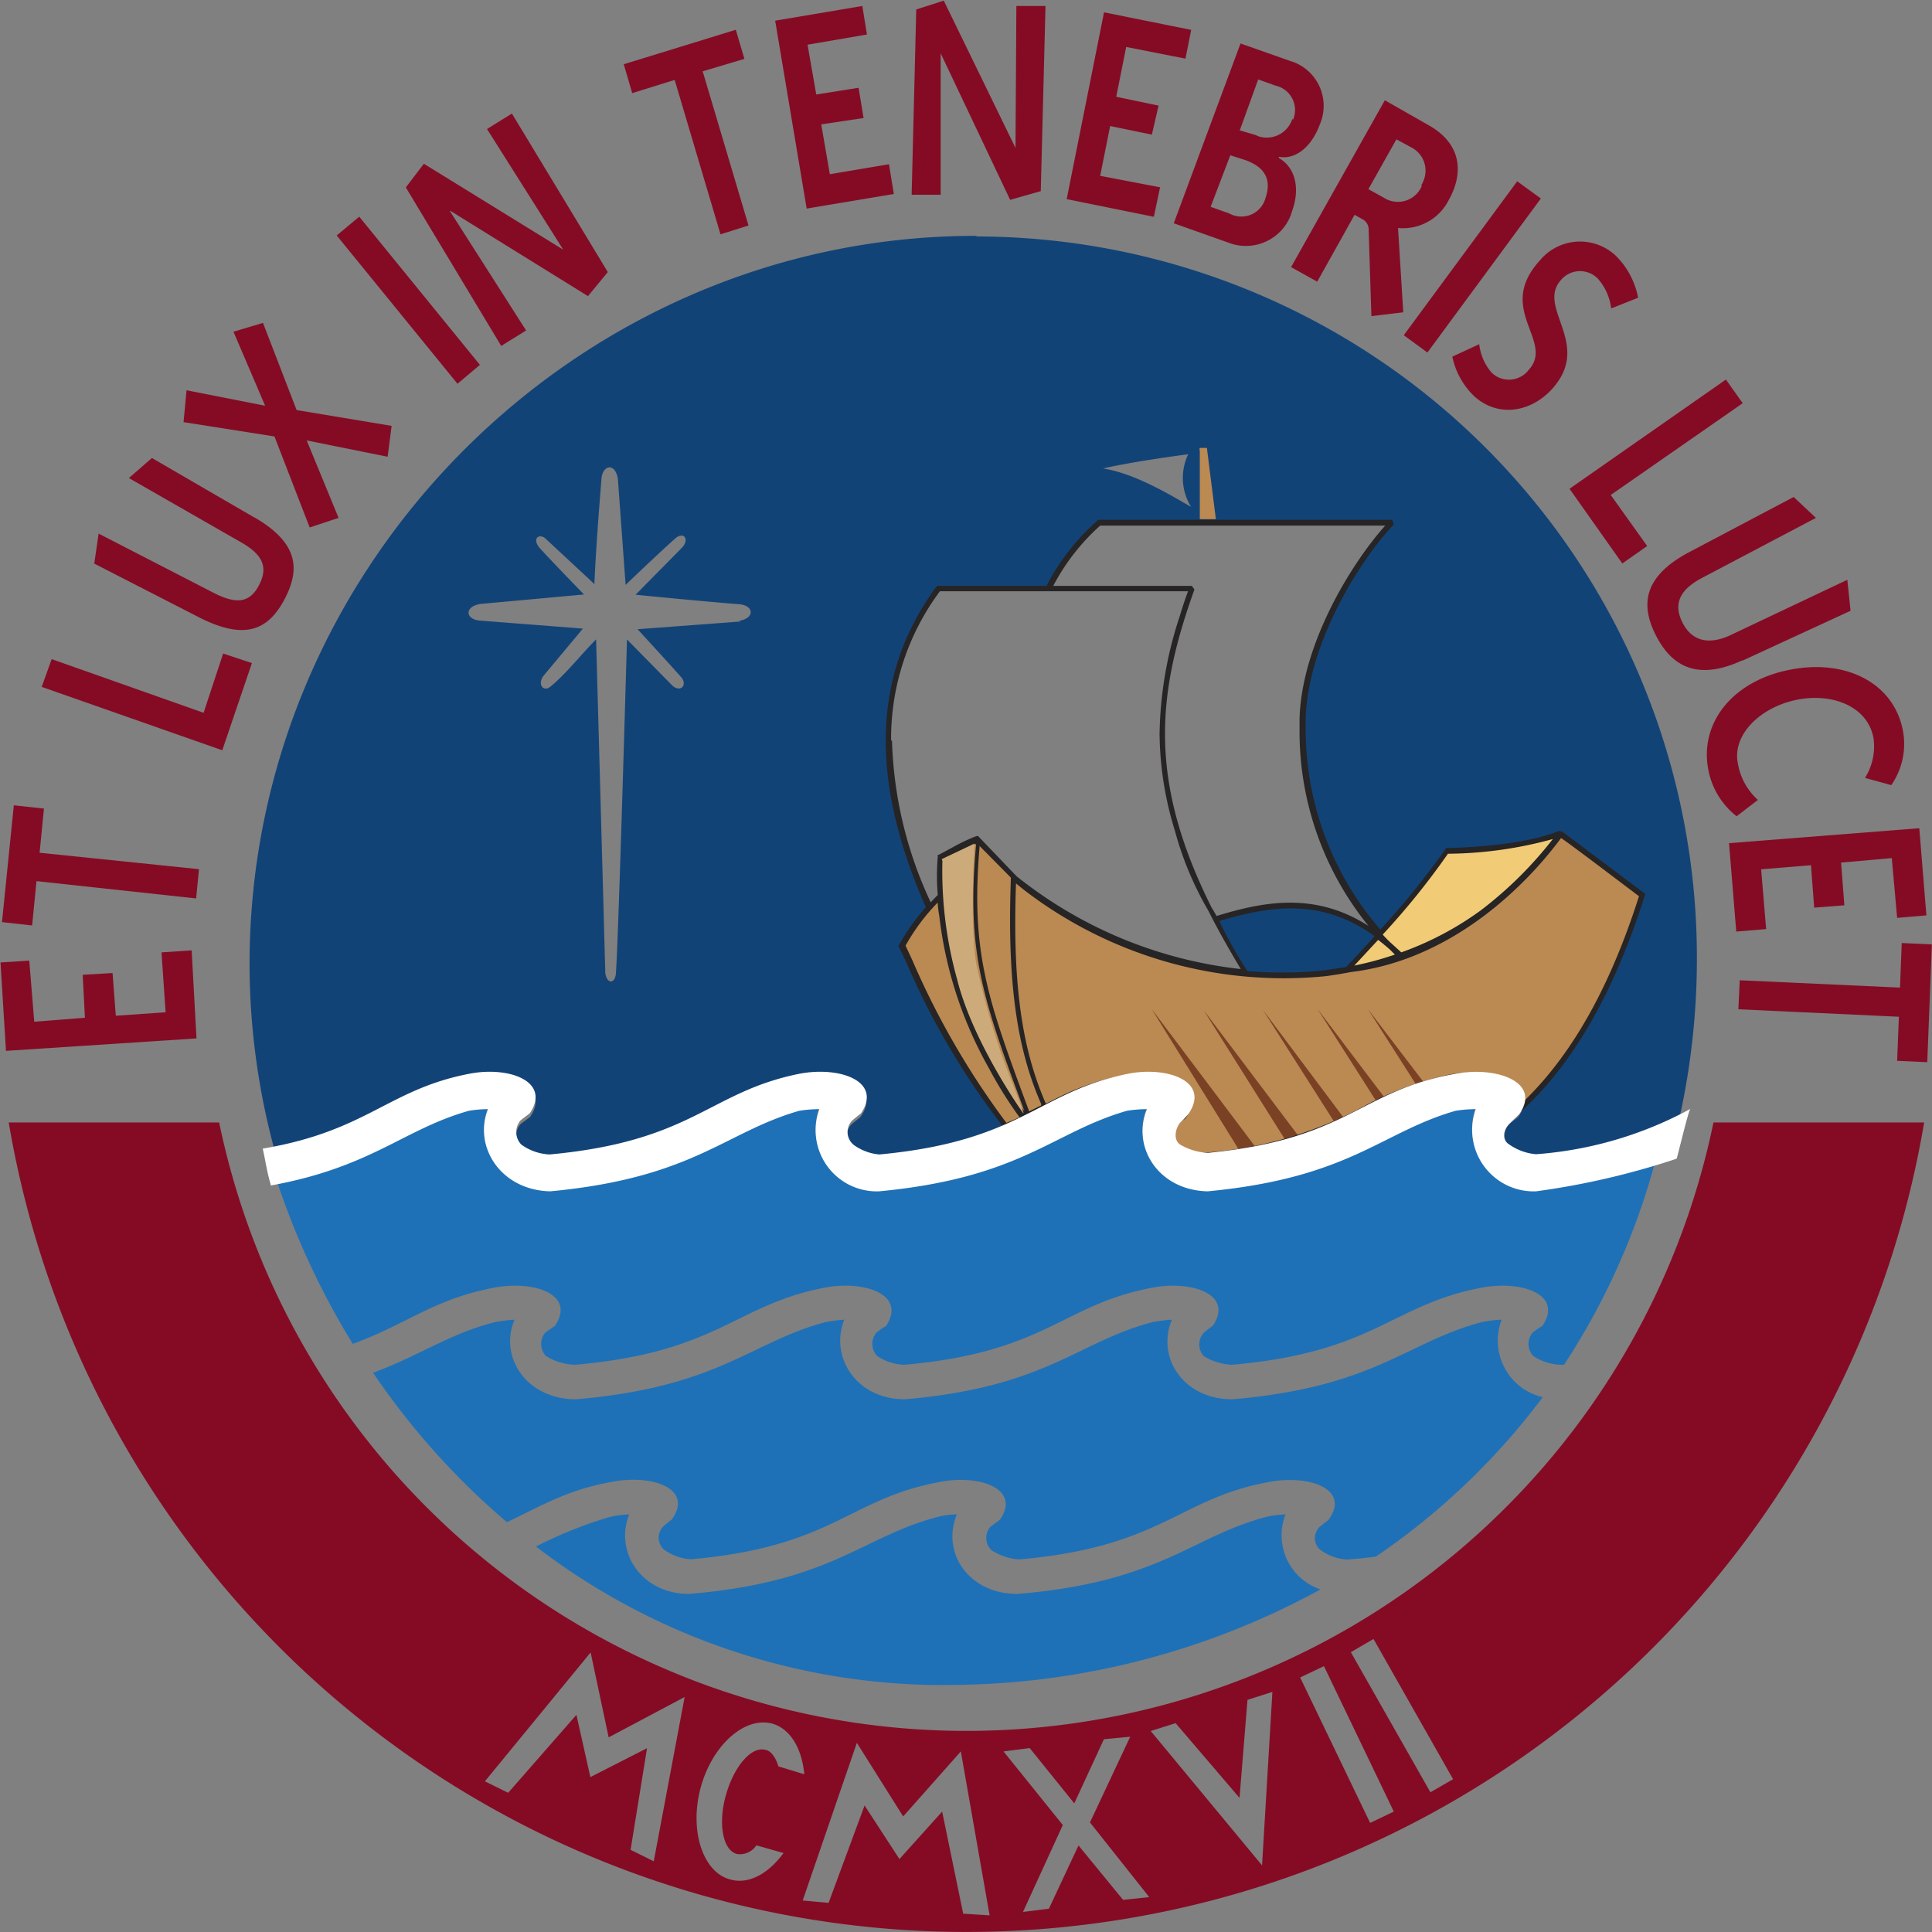 <svg id="Capa_1" data-name="Capa 1" xmlns="http://www.w3.org/2000/svg" viewBox="0 0 155.15 155.16"><rect x="0" y="0" width="155.15" height="155.16" fill="#808080" stroke="none"/><title>pucp_logo_academia</title><path d="M78.31,18.89C46.42,18.89,20,45.31,20,77.38a57.28,57.28,0,0,0,2,14.9c7.6-1.46,9.39-4.47,15.6-5.67,3.19-.62,6.65.57,4.91,3.06,0,0-.68.49-.75.56a1.35,1.35,0,0,0,.07,1.87,4.21,4.21,0,0,0,2.28.77c11.53-1,12.79-4.85,20-6.26,3.26-.62,6.74.57,4.93,3.06,0,0-.62.49-.69.56a1.26,1.26,0,0,0,0,1.77l.12.1a4.07,4.07,0,0,0,2.09.77c11.45-1,12.7-4.85,19.91-6.26,3.19-.62,6.66.57,5,3.06,0,0-.62.49-.76.56-.42.49-.49,1.52.07,1.87a4.39,4.39,0,0,0,2.22.77c11.46-1,12.68-4.85,19.93-6.26,3.28-.62,6.74.57,4.93,3.06,0,0-.64.49-.7.56a1.25,1.25,0,0,0,0,1.78l.1.09a4.18,4.18,0,0,0,2.16.77,33.6,33.6,0,0,0,11.38-3,59.16,59.16,0,0,0,1.43-12.93,57.92,57.92,0,0,0-57.79-58h0m-19,30.92-8.28.62s2.38,2.58,3.5,3.85c.49.55.06,1.24-.65.73l-.25-.25L50.31,51.3s-.68,24.06-.89,26.82c-.07.82-.69.9-.85,0L47.83,51.3c-1.14,1.13-2.37,2.72-3.63,3.76-.56.51-1.11-.11-.61-.82l3.18-3.81-8.23-.64c-1.2-.07-1.34-1.12,0-1.34l8.32-.76s-2.4-2.46-3.55-3.72c-.59-.67-.19-1.19.39-.83l4,3.72v-.22c.13-2.74.34-5.48.56-8.22.07-1.14,1.12-1.35,1.32,0l.62,8.5s2.72-2.61,4-3.74c.68-.58,1.18.1.49.79L51,47.71s5.54.55,8.29.76c1.21.08,1.34,1.13,0,1.34M95.38,36.43a4.4,4.4,0,0,0,.23,4.22C94.42,40,91.3,38,88.54,37.57c2.67-.61,6.84-1.14,6.84-1.14m16,39.25c-4.87-4.21-9.58-3.22-13.81-2L97.15,73c.73,1.46,1.59,3,2.56,4.6L100,78a34.59,34.59,0,0,1-18.53-7.55l-3-3.14c-1,.35-2,1-3,1.4a25.26,25.26,0,0,0,0,3.48l-.76.85c-2.81-6.2-6.21-16.55.64-25.88h8.84a17.79,17.79,0,0,1,4.07-5.29h23.47c-2.88,3-7,9.72-7.15,15.75a24.76,24.76,0,0,0,6.82,18,11.32,11.32,0,0,1,1.08,1s-.41-.33-1.08-1" transform="translate(0.04 0.05)" style="fill:#124377"/><path d="M96.31,41.64H97.6L96.89,36v-.08h-.58a.3.3,0,0,0,0,.23Zm29,25.27c-12.1,16.67-33.75,12.42-43.85,3.61l-3-3.14c-1,.35-2,1-3,1.4a20.65,20.65,0,0,0,0,4.16c0-.33-.07-.66-.1-1a16.86,16.86,0,0,0-3,3.93,69.35,69.35,0,0,0,8.45,14.46s.67-.24,1.22-.5l.12-.12c-.56-.75-1.08-1.51-1.55-2.27.42.64.87,1.29,1.35,1.94l.1.17a27.73,27.73,0,0,1,7.92-3c3.21-.63,6.69.57,5,3.08-.26.2-.52.39-.78.56-.42.5-.49,1.54.07,1.88a4.46,4.46,0,0,0,2.24.77c11.51-1,12.77-4.88,20-6.29,3.08-.56,6.3.43,5.16,2.72,3.93-3.46,7.41-8.85,10.13-17.44-2.22-1.54-4.33-3.36-6.5-4.88" transform="translate(0.04 0.05)" style="fill:#bb8952"/><path d="M99.58,92.49l1.26-.35L92.46,81Zm3.75-.75,1.06-.36L96.63,81.09Zm3.91-1.49.75-.37-6.61-8.83Zm3.4-1.62.68-.31L105.78,81ZM109.82,81l4.08,6.39.58-.28Z" transform="translate(0.04 0.05)" style="fill:#7a4124"/><path d="M108.15,77.81s6-6.31,8-9.51c0,0,5.87-.06,9.11-1.39.5-.79-6.13,9.75-17.08,10.9" transform="translate(0.04 0.05)" style="fill:#f1cb76"/><path d="M128.52,69.06l-3.12-2.34h-.2v-.06c-3.17,1.33-9,1.39-9,1.39h-.12l-.06.11a64.57,64.57,0,0,1-5.21,6.44,24.58,24.58,0,0,1-6-16.13v-.81c.19-6.16,4.45-12.84,7.09-15.61l-.15-.36H88.16l-.06.06A17.92,17.92,0,0,0,84,47H75.21l-.07.08c-5.11,7-5.38,15.4-.83,25.72a16.5,16.5,0,0,0-2.13,3l-.07.11.65,1.36a60.38,60.38,0,0,0,7.55,12.89l.38.5,1.72-1-.1-.19h0l.34-.11h0a27.22,27.22,0,0,1,7.4-2.58c2.15-.41,4.34,0,5,1a1.3,1.3,0,0,1,.2.63,2,2,0,0,1-.42,1.1,5.52,5.52,0,0,1-.72.53h0a1.76,1.76,0,0,0-.38,1.14.66.66,0,0,0,0,.28,1,1,0,0,0,.47.78l.1.07a4.48,4.48,0,0,0,2.25.73,31.7,31.7,0,0,0,13.17-3.74,25.24,25.24,0,0,1,6.9-2.55c2.14-.39,4.2,0,4.9.9a1.45,1.45,0,0,1,0,1.53l.34.25c4.33-3.86,7.65-9.59,10.18-17.54l.05-.15Zm-12.29-.55a32.54,32.54,0,0,0,8.43-1.18,31.41,31.41,0,0,1-5.79,5.73,25.17,25.17,0,0,1-6.38,3.37l-.78-.71A8.76,8.76,0,0,1,111,75a60,60,0,0,0,5.21-6.45M112,76.6a25.26,25.26,0,0,1-3.28.89l1.91-2.06c.26.19.51.4.78.63s.43.42.58.56m-4,1-1.65.25a32.21,32.21,0,0,1-6.21.06l-.26-.4a38.24,38.24,0,0,1-2-3.62c4-1.17,8.13-1.92,12.48,1.22-1.19,1.32-2.11,2.29-2.3,2.49M88.31,42.16H111.2c-2.69,3-6.71,9.48-6.88,15.53v.84a24.77,24.77,0,0,0,5.54,15.78c-4.23-2.72-8.32-2-12.2-.8-.14-.24-.26-.46-.4-.67-5.1-10.21-4.41-17.13-1.38-25.55L95.67,47H84.54a17.19,17.19,0,0,1,3.77-4.84M71.52,59.43a19.8,19.8,0,0,1,3.92-12H95.37c-.15.38-.39,1.07-.67,2a31.36,31.36,0,0,0-1.62,9.46,27,27,0,0,0,1.23,7.77A26.32,26.32,0,0,0,97,73.09c.74,1.48,1.6,3,2.6,4.68h0a34.94,34.94,0,0,1-18-7.45l-3-3.13-.09-.1h-.12c-.27.1-.54.21-.8.33s-.57.27-.84.42l-1.39.75h-.09v.14a17.72,17.72,0,0,0,0,3.09l-.15.15-.42.44a32.7,32.7,0,0,1-3.11-13m9.21,30.74a64.36,64.36,0,0,1-7.57-13.08l-.55-1.18a16.41,16.41,0,0,1,2.58-3.46,8.79,8.79,0,0,0,.13,1.08,32.44,32.44,0,0,0,4,12.25,32.5,32.5,0,0,0,2.45,3.92l-1.1.46m-3.78-11.3v-.19c-.08-.25-.14-.49-.21-.72s-.13-.54-.21-.8a.49.49,0,0,0,0-.17,32.12,32.12,0,0,1-.75-4.78V68.93a9.39,9.39,0,0,0,1.4-.66c.39-.2.76-.38,1.16-.55-.81,8.79.58,12.59,3.88,21.47a33.88,33.88,0,0,1-5.27-10.35m5.67,10.42c-3.34-9-4.74-12.77-4-21.37l2.51,2.54c-.3,8.17.42,13.6,2.43,18.17v.12l-1,.5m39.5-.73v-.18a1.65,1.65,0,0,0-.34-1c-.79-1.06-3-1.5-5.31-1.08a25.35,25.35,0,0,0-7,2.6,31.24,31.24,0,0,1-13,3.7,4,4,0,0,1-2-.67l-.06,0a.61.61,0,0,1-.25-.46.81.81,0,0,1,0-.22,1.46,1.46,0,0,1,.27-.86l.78-.55h0a2.58,2.58,0,0,0,.5-1.39,1.68,1.68,0,0,0-.27-.86c-.73-1.14-3.08-1.64-5.43-1.19a20.6,20.6,0,0,0-6,2.28c-2-4.56-2.69-9.84-2.41-17.72l.19.16.46.37a34.2,34.2,0,0,0,24.24,6.92c.66-.09,1.33-.2,2-.33,6-.71,10.73-4.19,13.65-7.06a30.8,30.8,0,0,0,3.23-3.7c.35.21,3,2.21,3,2.21l3.26,2.46c-2.37,7.44-5.48,12.89-9.45,16.66" transform="translate(0.04 0.05)" style="fill:#262424"/><path d="M103.19,121.57a7.16,7.16,0,0,0-1.6.21c-6,1.6-8.47,5.22-19.92,6.17-4,0-6.12-3.4-4.87-6.38a6,6,0,0,0-1.59.21c-6.06,1.6-8.48,5.22-19.92,6.17-3.84,0-6-3.4-4.8-6.38a7.16,7.16,0,0,0-1.6.21A35,35,0,0,0,43,124.14a53.67,53.67,0,0,0,34.17,11.11A62.33,62.33,0,0,0,106,127.59a4.59,4.59,0,0,1-2.88-5.82,1.34,1.34,0,0,1,.07-.18M123.31,95.5a4.94,4.94,0,0,1-4.84-6.62,10.83,10.83,0,0,0-1.61.15c-6,1.72-8.46,5.37-19.92,6.47-4-.09-6.12-3.6-4.87-6.62a10.58,10.58,0,0,0-1.6.15c-6,1.72-8.47,5.37-19.91,6.47a4.92,4.92,0,0,1-4.8-6.62,10.83,10.83,0,0,0-1.61.15c-6,1.72-8.47,5.37-20,6.47A5.19,5.19,0,0,1,39,91.75a1.47,1.47,0,0,1-.14-.69,4.76,4.76,0,0,1,.3-2.18,9.66,9.66,0,0,0-1.52.15c-5.2,1.45-7.73,4.4-15.42,5.84a62.54,62.54,0,0,0,6.07,13c4.32-1.57,6.5-3.59,11.29-4.5,3.2-.63,6.67.5,4.94,3.06,0,0-.63.42-.77.54a1.4,1.4,0,0,0,.07,1.89,4.75,4.75,0,0,0,2.3.69c11.52-1,12.84-4.79,20-6.18,3.2-.63,6.67.5,5,3.06a5.4,5.4,0,0,0-.78.54,1.4,1.4,0,0,0,.08,1.89,4.21,4.21,0,0,0,2.15.69c11.39-1,12.63-4.79,19.86-6.18,3.18-.63,6.65.5,4.92,3.06a5.31,5.31,0,0,0-.71.54,1.38,1.38,0,0,0,0,1.89,4.75,4.75,0,0,0,2.24.69c11.46-1,12.77-4.79,20-6.18,3.2-.63,6.67.5,4.94,3.06a5.4,5.4,0,0,0-.78.54,1.4,1.4,0,0,0,.07,1.89,4.31,4.31,0,0,0,2.15.69h.3a56.44,56.44,0,0,0,7.29-16.2,61.2,61.2,0,0,1-9.54,2.15m-2.84,10.43a9.83,9.83,0,0,0-1.54.2c-6.06,1.61-8.54,5.21-20,6.19-4,0-6.11-3.41-4.86-6.39a11.91,11.91,0,0,0-1.59.2c-6.06,1.61-8.47,5.21-19.86,6.19-3.9,0-6.05-3.41-4.86-6.39a11.18,11.18,0,0,0-1.54.2c-6,1.61-8.53,5.21-20,6.19-4,0-6.2-3.41-4.94-6.39a12.06,12.06,0,0,0-1.6.2c-3.64.93-6,2.67-9.76,4.06a59.57,59.57,0,0,0,10.75,12c2.66-1.26,4.8-2.58,8.32-3.22,3.26-.67,6.72.49,4.92,3,0,0-.62.49-.68.56a1.28,1.28,0,0,0,0,1.81l.09.08a4.14,4.14,0,0,0,2.1.75c11.44-1,12.69-4.85,19.92-6.19,3.18-.67,6.65.49,4.93,3,0,0-.63.49-.76.56a1.37,1.37,0,0,0,.06,1.89,4.63,4.63,0,0,0,2.23.75c11.45-1,12.77-4.85,19.92-6.19,3.27-.67,6.73.49,4.94,3l-.71.56a1.25,1.25,0,0,0-.06,1.77l.14.12a4,4,0,0,0,2.14.75c.81-.07,1.55-.14,2.27-.23a56.27,56.27,0,0,0,13.41-12.81,4.66,4.66,0,0,1-3.49-5.59,3.41,3.41,0,0,1,.19-.62" transform="translate(0.04 0.05)" style="fill:#1e71b7"/><path d="M21.68,95c-.28-.93-.41-1.88-.62-2.81,8.4-1.42,10.07-4.74,16.53-6,3.19-.65,6.66.58,4.91,3.17,0,0-.67.5-.74.57a1.44,1.44,0,0,0,.07,1.94,4.2,4.2,0,0,0,2.27.79c11.53-1.07,12.78-5,20-6.47,3.27-.65,6.75.58,5,3.17,0,0-.63.5-.7.57a1.32,1.32,0,0,0,0,1.85l.09.09a4.09,4.09,0,0,0,2.09.79c11.44-1.07,12.69-5,19.91-6.47,3.19-.65,6.66.58,4.94,3.17a5.36,5.36,0,0,1-.69.74c-.42.5-.56,1.41,0,1.77a4.86,4.86,0,0,0,2.22.66c11.43-1.12,12.13-5,19.93-6.36,3.29-.6,6.88.69,5.07,3.26,0,0-.76.72-.81.79-.49.51-.59,1.27,0,1.63a4.39,4.39,0,0,0,2.16.79A30.64,30.64,0,0,0,135.71,89c-.16.1-1.07,4-1.11,4a61.85,61.85,0,0,1-11.29,2.62,4.94,4.94,0,0,1-4.84-6.6,10.81,10.81,0,0,0-1.61.13c-6,1.72-8.46,5.38-19.92,6.47-4-.09-6.12-3.61-4.87-6.6a10.57,10.57,0,0,0-1.6.13c-6,1.72-8.47,5.38-19.91,6.47a4.91,4.91,0,0,1-4.8-6.6,10.81,10.81,0,0,0-1.61.13c-6,1.72-8.47,5.38-20,6.47-4-.09-6.19-3.61-5-6.6a9.67,9.67,0,0,0-1.53.13c-5.27,1.49-7.78,4.52-15.91,6" transform="translate(0.04 0.05)" style="fill:#fff"/><path d="M75.59,68.94l2.63-1.25s-.46,7.59.28,10.3a61.4,61.4,0,0,0,2.12,7.29c.95,2.49,1.78,4.48,1.46,4,0,0-4-5.61-5.26-10.69a32.41,32.41,0,0,1-1.18-9.5Z" transform="translate(0.04 0.05)" style="fill:#cdaa7a"/><path d="M152.31,73.66l2.35-.2-.57-7-15.28,1.2.58,7.1,2.4-.2-.4-4.8,4-.33.26,3.41,2.42-.19-.26-3.43,4.07-.36ZM151.84,63a5.8,5.8,0,0,0,.92-4.45c-.75-3.72-4.53-5.74-9.15-4.8s-7.21,4.36-6.45,8.08a6.19,6.19,0,0,0,2.26,3.67l1.71-1.31a5.1,5.1,0,0,1-1.61-2.93c-.47-2.34,1.85-4.53,4.72-5.11s5.65.52,6.16,3a4.75,4.75,0,0,1-.67,3.27ZM139.9,53l8.67-4-.26-2.49L138.83,51c-1.83.81-3.09.31-3.78-1.1s-.24-2.54,1.48-3.48l9.26-4.88L144,39.86l-8.52,4.5c-3.19,1.74-3.92,3.82-2.6,6.5s3.44,3.76,7,2.12M129.31,39.7l10.6-7.37-1.35-1.9L126,39.2l4.24,6,2-1.4Zm.09-15,2.11-.84a6.43,6.43,0,0,0-1.8-3.38,4.19,4.19,0,0,0-5.92.19l-.21.24c-3.51,3.89,1.21,6.43-.83,8.71a2,2,0,0,1-2.8.43l-.2-.17a4.21,4.21,0,0,1-1-2.29l-2.16,1a6.11,6.11,0,0,0,1.77,3.19c1.84,1.67,4.46,1.35,6.24-.59,3.28-3.64-1.3-6.52.72-8.76a2,2,0,0,1,2.82-.23l.11.1a4.38,4.38,0,0,1,1.09,2.39m-14.75,3.57,9.11-12.37-1.9-1.38-9.11,12.36ZM116.31,16c1.19-2.13,1.06-4.49-1.63-6L111.17,8l-7.53,13.4,2.1,1.17,3-5.37.64.36a.93.93,0,0,1,.49.86l.22,6.92,2.56-.31-.42-6.77A4.12,4.12,0,0,0,116.31,16m-2.18-1.1A2.08,2.08,0,0,1,111.42,16a1.59,1.59,0,0,1-.29-.15l-1.28-.71,2.25-4,1.2.65a2.09,2.09,0,0,1,.91,2.81c0,.07-.07.13-.1.19m-11.45-2.25c1.24.25,2.6-.68,3.31-2.65A3.76,3.76,0,0,0,104,5a3.52,3.52,0,0,0-.42-.15l-4-1.41L94.22,17.88l4.37,1.55a3.87,3.87,0,0,0,5-2.13l.15-.45c.62-1.76.27-3.43-1.09-4.22Zm-2.71.26c1.63.58,2.14,1.61,1.63,3.07a2,2,0,0,1-2.46,1.4,1.57,1.57,0,0,1-.44-.18l-1.5-.53,1.58-4.14Zm3.8-3.33a2.16,2.16,0,0,1-2.69,1.44l-.31-.13-1.23-.36L101,6.33l1.4.5a2,2,0,0,1,1.51,2.39,2.29,2.29,0,0,1-.12.37M95.16,4.66l.46-2.31-7-1.41-3,15,7,1.42.5-2.37-4.81-.92.8-4,3.35.69L93,8.43,89.6,7.72l.8-4ZM83.54,15.3,83.92.43H81.58l-.07,11.4h0L75.75,0,73.54.71l-.37,14.88H75.5V4.23h0L81.08,16Zm-18.8,1.4,7-1.17-.39-2.39-4.75.8-.69-4,3.4-.51L68.91,7l-3.4.54-.7-4,4.77-.82L69.21.43l-7,1.18Zm-4.67,1.36L56.39,5.68l3.35-1-.69-2.34-9,2.77.68,2.32,3.41-1.06,3.68,12.4ZM47.18,23.73l1.59-1.93L41.07,9.07l-2,1.24L45.19,20h0L34,13.1,32.55,15l7.66,12.73,2-1.24-6.1-9.56v-.06ZM38.5,29.25l-9.69-11.9L27,18.86l9.7,11.91Zm-7.09,4.9-7.63-1.27-2.7-7-2.37.71,2.54,5.94-6.31-1.24-.24,2.56L22,35l2.83,7.31,2.32-.77-2.56-6.22,6.5,1.31Zm-11,7.37-8.25-4.79-1.85,1.61,9.08,5.2c1.71,1,2.11,2,1.36,3.42s-1.81,1.51-3.57.63L7.88,42.8l-.35,2.41,8.58,4.4c3.26,1.6,5.24,1.17,6.66-1.46s1-4.67-2.34-6.63M16.31,57.19,4.11,52.88l-.8,2.23,14.5,5.09,2.38-7-2.31-.77ZM3.49,64.88l-2.42-.26L.12,74l2.42.27.35-3.56,12.82,1.39.23-2.35L3.14,68.43ZM2.31,77.09,0,77.24l.44,7.1,15.3-1-.39-7.07-2.42.16.33,4.81-4,.28L9,78.09l-2.4.14.18,3.45L2.71,82Zm15.21,13H.66a78,78,0,0,0,153.82,0H137.56a61.27,61.27,0,0,1-120,0m97.27,53.79-6.39-11.25,1.82-1.06,6.39,11.26Zm-10.46-9.22,1.91-.91,5.61,11.68-1.9.91Zm-12,4.3,2-.63,5.13,6,.64-7.87,2-.64-.83,13.93Zm-7.06,7.55-4.76-5.91,2.1-.27,3.58,4.44,2.38-5.15,2.11-.2-3.23,6.88,4.76,6-2.1.22-3.58-4.37-2.38,5.08-2.08.26Zm-20.89,6.06,4.35-12.66,3.72,5.91,4.63-5.22,2.31,13.16-2.12-.13-1.69-8.2-3.43,3.81-2.8-4.3-2.89,7.82Zm-8.21-9c.91-3.44,3.52-5.79,5.75-5.21,1.48.42,2.39,2,2.59,4.07l-2.08-.63c-.21-.7-.58-1.26-1.06-1.33-1.12-.29-2.51,1.33-3.16,3.65s-.23,4.45.91,4.72a1.58,1.58,0,0,0,1.54-.7l2.18.62c-1.19,1.63-2.79,2.55-4.28,2.12-2.17-.56-3.29-3.86-2.39-7.31M38.9,143l8.49-10.35,1.45,6.82,6.1-3.24-2.48,13.19-1.86-.92,1.32-8.16-4.55,2.32-1.12-5-5.48,6.26ZM152.31,85.14l2.42.11.37-9.46-2.42-.11-.14,3.58-12.87-.59L139.56,81l12.89.6Z" transform="translate(0.04 0.05)" style="fill:#850b24"/></svg>